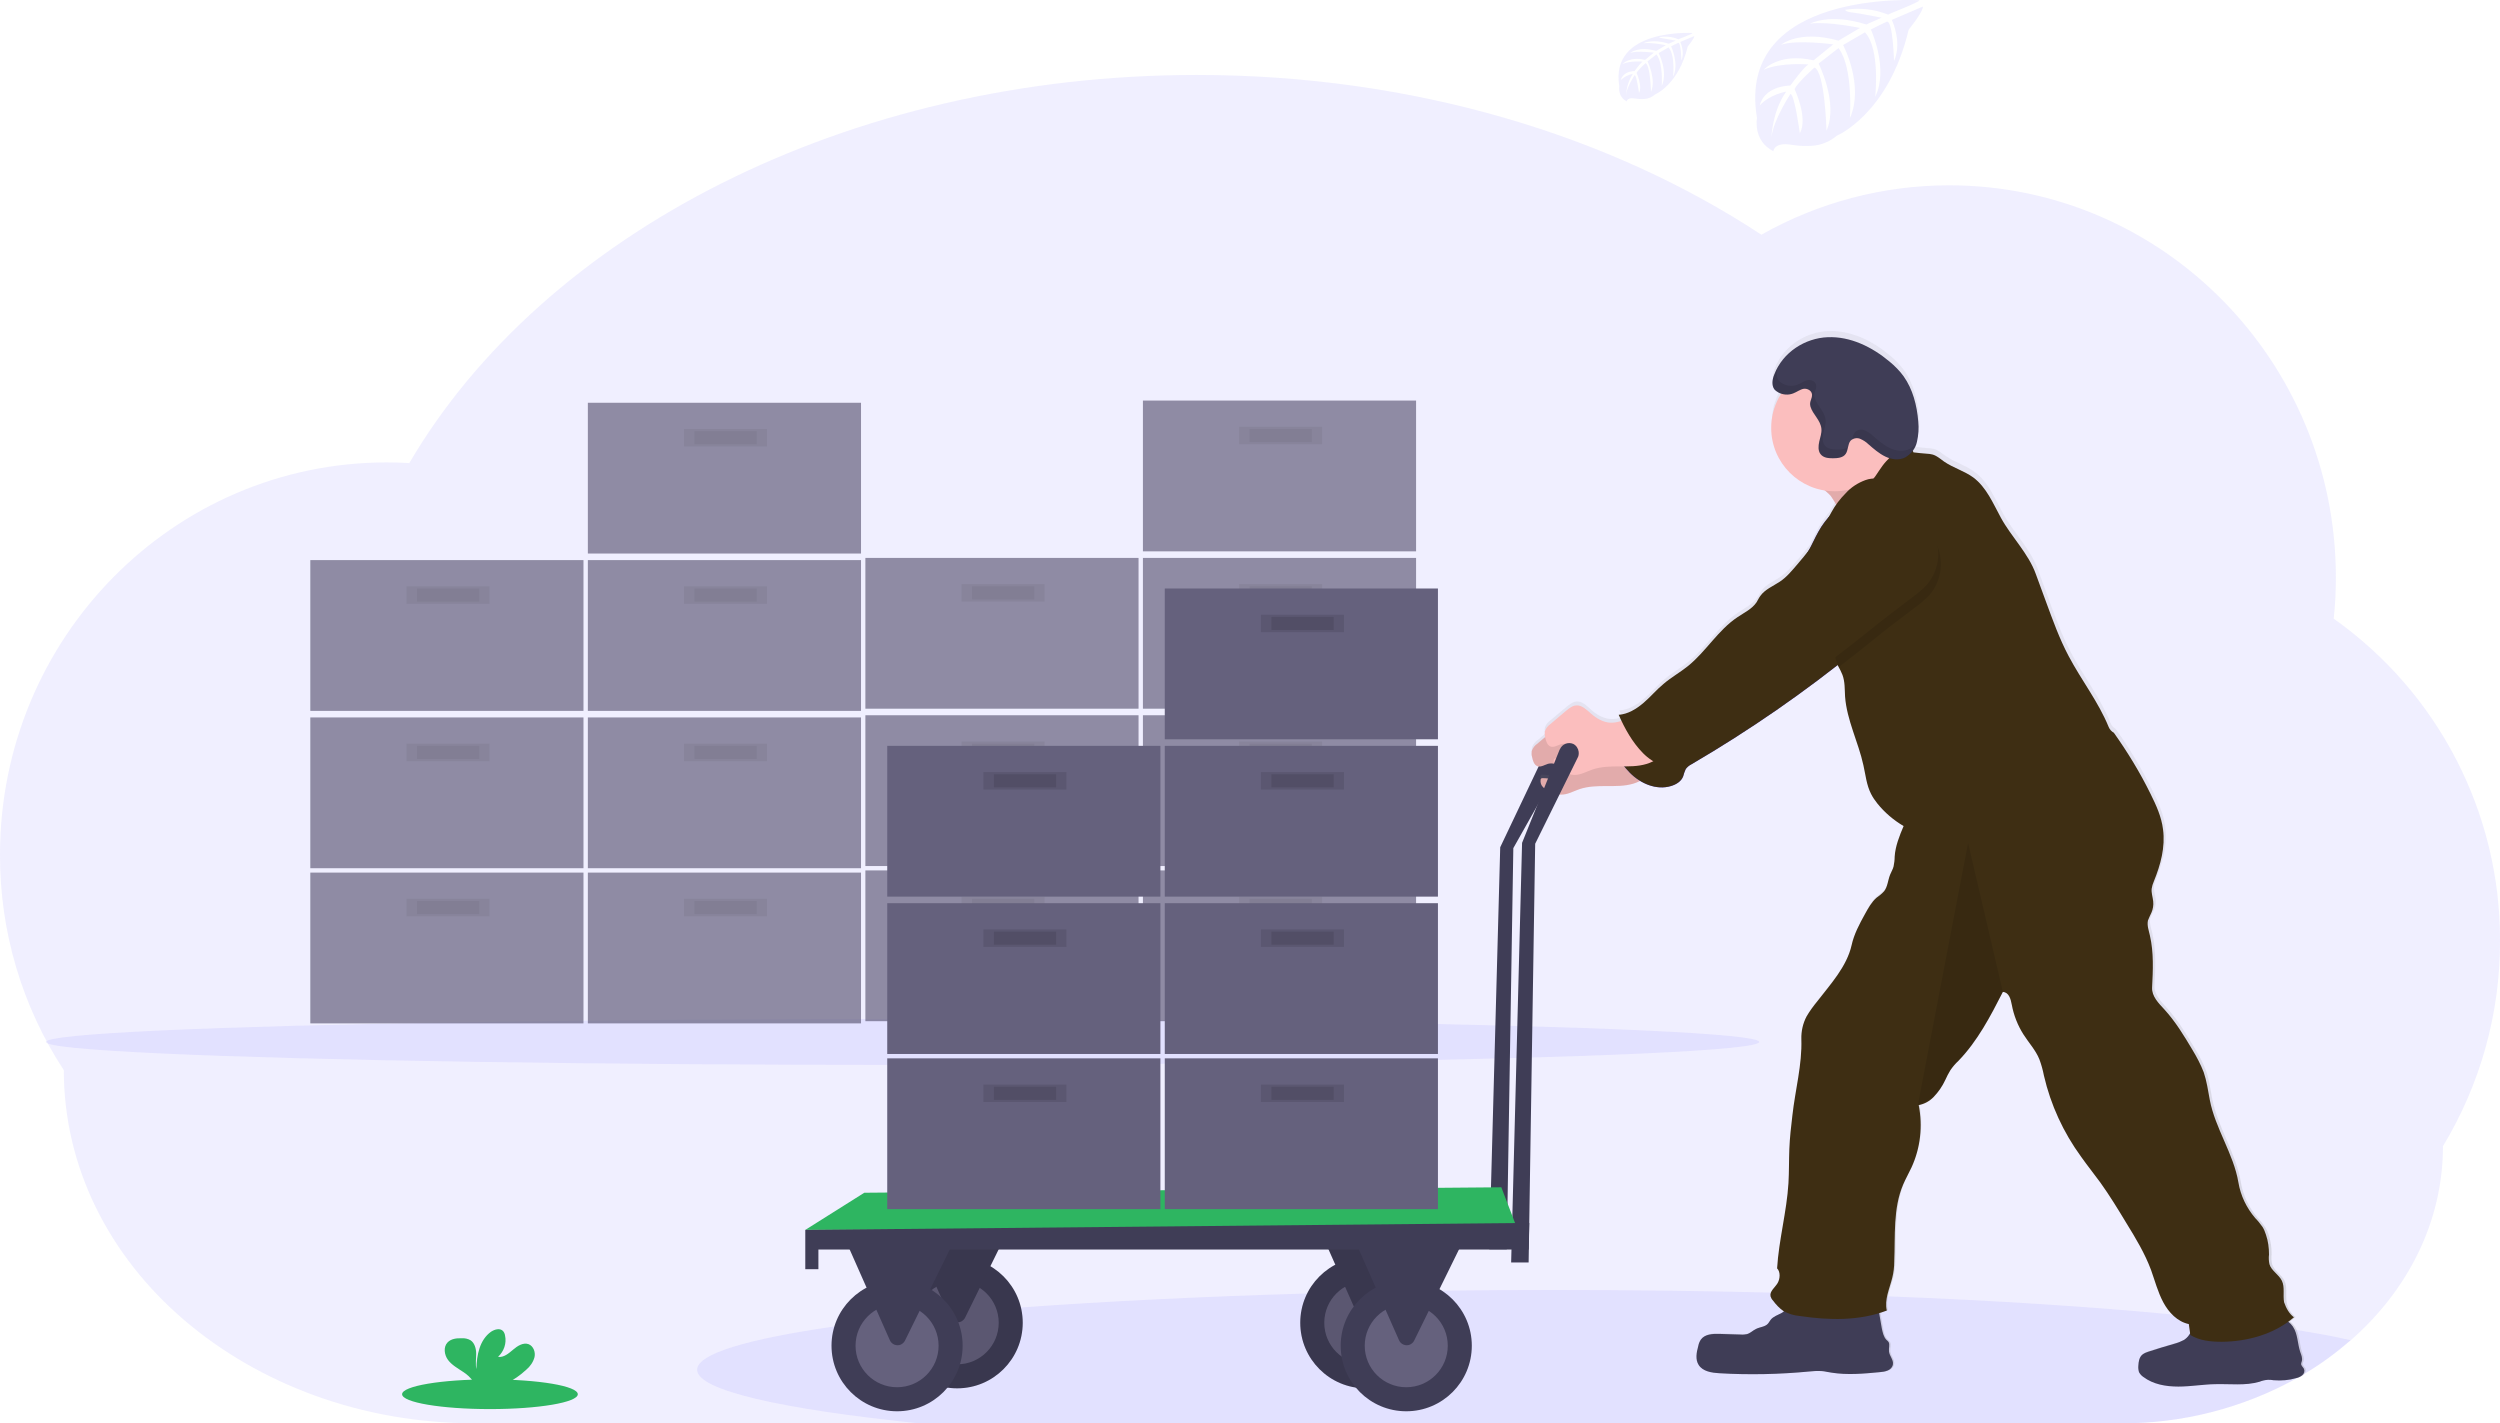<?xml version="1.0" encoding="utf-8"?>
<!-- Generator: Adobe Illustrator 25.3.1, SVG Export Plug-In . SVG Version: 6.00 Build 0)  -->
<svg version="1.1" id="Layer_1" xmlns="http://www.w3.org/2000/svg" xmlns:xlink="http://www.w3.org/1999/xlink" x="0px" y="0px"
	 viewBox="0 0 1144 651.3" style="enable-background:new 0 0 1144 651.3;" xml:space="preserve">
<style type="text/css">
	.st0{opacity:0.1;fill:#6C63FF;enable-background:new    ;}
	.st1{opacity:0.7;}
	.st2{fill:#65617D;}
	.st3{opacity:0.1;enable-background:new    ;}
	.st4{fill:#2EB561;}
	.st5{fill:#3F3D56;}
	.st6{fill:url(#SVGID_1_);}
	.st7{fill:#FBBEBE;}
	.st8{fill:#6C63FF;}
	.st9{fill:#3E2E13;}
	.st10{opacity:0.1;}
</style>
<path class="st0" d="M1144,430.6c0.1,33.1-9,65.6-26.1,93.9c0,34.6-16.1,66-42.3,88.9c-6.6,5.7-13.6,10.9-21.1,15.3
	c-0.3,0.2-0.6,0.4-0.9,0.5c-0.6,0.3-1.1,0.7-1.7,1l-0.5,0.3l0,0c-24.8,13.8-52.7,21-81.1,20.8H217.2c-51.9,0-98.9-18.1-133-47.3
	s-55-69.7-55-114.3C10,460.4-0.1,426.1,0,391.1c0-99.1,79.2-179.5,177-179.5c3.5,0,6.9,0.1,10.3,0.3
	C248.6,107.3,387,34.3,547.7,34.3c98.8,0,189.2,27.6,258.3,73.1c26.2-14.8,55.8-22.6,85.9-22.6c97.7,0,177,80.4,177,179.5
	c0,6.3-0.3,12.5-1,18.8C1115.8,317,1144.2,372,1144,430.6z"/>
<ellipse class="st0" cx="413" cy="476.8" rx="392" ry="10.5"/>
<g class="st1">
	<rect x="142" y="399.3" class="st2" width="125" height="69"/>
	<rect x="186" y="411.3" class="st3" width="38" height="8"/>
	<rect x="190.8" y="412.3" class="st3" width="28.5" height="6"/>
	<rect x="269" y="399.3" class="st2" width="125" height="69"/>
	<rect x="313" y="411.3" class="st3" width="38" height="8"/>
	<rect x="317.8" y="412.3" class="st3" width="28.5" height="6"/>
	<rect x="142" y="328.3" class="st2" width="125" height="69"/>
	<rect x="186" y="340.3" class="st3" width="38" height="8"/>
	<rect x="190.8" y="341.3" class="st3" width="28.5" height="6"/>
	<rect x="269" y="328.3" class="st2" width="125" height="69"/>
	<rect x="313" y="340.3" class="st3" width="38" height="8"/>
	<rect x="317.8" y="341.3" class="st3" width="28.5" height="6"/>
	<rect x="142" y="256.3" class="st2" width="125" height="69"/>
	<rect x="186" y="268.3" class="st3" width="38" height="8"/>
	<rect x="190.8" y="269.3" class="st3" width="28.5" height="6"/>
	<rect x="269" y="256.3" class="st2" width="125" height="69"/>
	<rect x="313" y="268.3" class="st3" width="38" height="8"/>
	<rect x="317.8" y="269.3" class="st3" width="28.5" height="6"/>
	<rect x="269" y="184.3" class="st2" width="125" height="69"/>
	<rect x="313" y="196.3" class="st3" width="38" height="8"/>
	<rect x="317.8" y="197.3" class="st3" width="28.5" height="6"/>
</g>
<g class="st1">
	<rect x="396" y="398.3" class="st2" width="125" height="69"/>
	<rect x="440" y="410.3" class="st3" width="38" height="8"/>
	<rect x="444.8" y="411.3" class="st3" width="28.5" height="6"/>
	<rect x="523" y="398.3" class="st2" width="125" height="69"/>
	<rect x="567" y="410.3" class="st3" width="38" height="8"/>
	<rect x="571.8" y="411.3" class="st3" width="28.5" height="6"/>
	<rect x="396" y="327.3" class="st2" width="125" height="69"/>
	<rect x="440" y="339.3" class="st3" width="38" height="8"/>
	<rect x="444.8" y="340.3" class="st3" width="28.5" height="6"/>
	<rect x="523" y="327.3" class="st2" width="125" height="69"/>
	<rect x="567" y="339.3" class="st3" width="38" height="8"/>
	<rect x="571.8" y="340.3" class="st3" width="28.5" height="6"/>
	<rect x="396" y="255.3" class="st2" width="125" height="69"/>
	<rect x="440" y="267.3" class="st3" width="38" height="8"/>
	<rect x="444.8" y="268.3" class="st3" width="28.5" height="6"/>
	<rect x="523" y="255.3" class="st2" width="125" height="69"/>
	<rect x="567" y="267.3" class="st3" width="38" height="8"/>
	<rect x="571.8" y="268.3" class="st3" width="28.5" height="6"/>
	<rect x="523" y="183.3" class="st2" width="125" height="69"/>
	<rect x="567" y="195.3" class="st3" width="38" height="8"/>
	<rect x="571.8" y="196.3" class="st3" width="28.5" height="6"/>
</g>
<path class="st0" d="M878.3,0.1c0,0-84.2-5.1-74.3,53.9c0,0-2,10.4,7.5,15.2c0,0,0.2-4.4,8.6-2.9c3,0.5,6.1,0.6,9.2,0.4
	c4.1-0.3,8.1-1.9,11.2-4.6l0,0c0,0,23.7-9.8,32.9-48.5c0,0,6.8-8.4,6.5-10.6l-14.2,6.1c0,0,4.9,10.2,1,18.8c0,0-0.5-18.4-3.2-18
	c-0.5,0.1-7.4,3.6-7.4,3.6s8.3,17.9,2,30.8c0,0,2.4-22-4.7-29.5l-10,5.8c0,0,9.8,18.4,3.1,33.5c0,0,1.7-23.1-5.2-32.1l-9.1,7.1
	c0,0,9.2,18.2,3.6,30.7c0,0-0.7-26.9-5.5-28.9c0,0-7.9,7-9.1,9.9c0,0,6.3,13.2,2.4,20.2c0,0-2.4-17.9-4.3-18c0,0-7.9,11.9-8.7,20
	c0,0,0.3-12.1,6.8-21.1c0,0-7.6,1.3-12.1,6.3c0,0,1.2-8.4,14-9.1c0,0,6.5-9,8.3-9.6c0,0-12.7-1.1-20.5,2.4c0,0,6.8-7.9,22.8-4.3
	l9-7.3c0,0-16.8-2.3-23.9,0.2c0,0,8.2-7,26.3-1.9l9.8-5.8c0,0-14.3-3.1-22.8-2c0,0,9-4.9,25.7,0.4l7-3.1c0,0-10.5-2.1-13.5-2.4
	s-3.2-1.2-3.2-1.2c6.6-1.1,13.5-0.3,19.7,2.2C863.8,6.5,878.5,1,878.3,0.1z"/>
<path class="st0" d="M774.5,15.1c0,0-38-2.3-33.5,24.4c0,0-0.9,4.7,3.4,6.9c0,0,0.1-2,3.9-1.3c1.4,0.2,2.8,0.3,4.1,0.2
	c1.9-0.1,3.6-0.9,5-2.1l0,0c0,0,10.7-4.4,14.9-21.9c0,0,3.1-3.8,3-4.8l-6.4,2.7c0,0,2.2,4.6,0.5,8.5c0,0-0.2-8.3-1.4-8.1
	c-0.2,0-3.3,1.6-3.3,1.6s3.8,8.1,0.9,13.9c0,0,1.1-9.9-2.1-13.4l-4.5,2.6c0,0,4.4,8.3,1.4,15.1c0,0,0.8-10.4-2.4-14.5l-4.1,3.2
	c0,0,4.1,8.2,1.6,13.9c0,0-0.3-12.1-2.5-13.1c0,0-3.6,3.2-4.1,4.5c0,0,2.8,6,1.1,9.1c0,0-1.1-8.1-2-8.1c0,0-3.6,5.4-3.9,9
	c0.2-3.4,1.2-6.7,3.1-9.6c-2.1,0.4-4,1.4-5.5,2.8c0,0,0.6-3.8,6.3-4.1c0,0,3-4.1,3.7-4.3c0,0-5.8-0.5-9.2,1.1c0,0,3.1-3.6,10.3-1.9
	l4-3.3c0,0-7.6-1-10.8,0.1c0,0,3.7-3.2,11.9-0.9l4.4-2.6c0,0-6.5-1.4-10.3-0.9c0,0,4.1-2.2,11.6,0.2l3.2-1.4c0,0-4.7-0.9-6.1-1.1
	s-1.5-0.5-1.5-0.5c3-0.5,6.1-0.2,8.9,1C767.8,18,774.6,15.5,774.5,15.1z"/>
<ellipse class="st4" cx="224.2" cy="638" rx="40.2" ry="6.8"/>
<path class="st4" d="M240.8,626.8c1.8-1.5,3.2-3.5,3.8-5.8c0.5-2.3-0.5-5-2.7-5.9c-2.5-0.9-5.1,0.8-7.1,2.5s-4.3,3.7-6.9,3.3
	c2.7-2.5,4-6.2,3.2-9.8c-0.1-0.7-0.4-1.4-0.9-2c-1.4-1.5-3.8-0.8-5.5,0.3c-5.2,3.7-6.6,10.7-6.7,17.1c-0.5-2.3-0.1-4.7-0.1-7
	s-0.7-5-2.6-6.2c-1.2-0.7-2.6-1-4-0.9c-2.3-0.1-4.9,0.2-6.5,1.9c-2,2.1-1.5,5.7,0.2,8s4.4,3.8,6.8,5.4c1.9,1.2,3.6,2.7,4.8,4.6
	c0.1,0.3,0.3,0.5,0.4,0.8h14.7C235.1,631.4,238.1,629.3,240.8,626.8z"/>
<path class="st5" d="M717.4,342c-0.2-1.5-1.1-2.9-2.5-3.6c-2.4-1-5.1,0.1-6.1,2.5c0,0,0,0.1-0.1,0.1l-22.2,46.7l-5,184h8l3-183.6
	l24.4-43.3C717.4,344,717.5,343,717.4,342z"/>
<path class="st0" d="M1075.6,613.3c-6.6,5.7-13.6,10.9-21.1,15.3c-0.1,0.2-0.2,0.3-0.4,0.5c-0.8,0.7-1.7,1.1-2.8,1.4l0,0
	c-24.8,13.8-52.7,21-81.1,20.8H420.4c-63-6.5-101.4-15.1-101.4-24.5c0-7.3,23.1-14.1,62.8-19.8c4.1-0.6,8.4-1.2,12.9-1.7
	c2.8-0.3,5.6-0.7,8.5-1l4.9-0.6c3.6-0.4,7.4-0.8,11.2-1.2h0.3l4-0.4c3.4-0.3,6.8-0.7,10.4-1l2.6-0.2l6.5-0.6c4.2-0.4,8.6-0.7,13-1.1
	c3.7-0.3,7.4-0.6,11.2-0.9c38.5-2.8,82.8-5,131.1-6.4l13.8-0.5l4.6-0.1l9.8-0.2l3.9-0.1l4.1-0.1l2.9,0l13.8-0.2l7.1-0.1h1.5
	c16.8-0.2,33.8-0.3,51.2-0.3c34.4,0,67.7,0.4,99.5,1.2l0,0c18.2,0.4,35.9,1,53,1.7h0.2c49.4,1.9,93.6,4.8,130.2,8.3l0.7,0.1
	c9.4,0.9,18.3,1.9,26.6,2.9c7.8,0.9,15.2,1.9,22.1,2.9c2.4,0.3,4.7,0.7,6.9,1.1l0.6,0.1C1060.2,610.1,1068.5,611.6,1075.6,613.3z"/>
<linearGradient id="SVGID_1_" gradientUnits="userSpaceOnUse" x1="905.885" y1="-104.66" x2="905.885" y2="378.414" gradientTransform="matrix(1 0 0 -1 -28 529.63)">
	<stop  offset="0" style="stop-color:#808080;stop-opacity:0.25"/>
	<stop  offset="0.54" style="stop-color:#808080;stop-opacity:0.12"/>
	<stop  offset="1" style="stop-color:#808080;stop-opacity:0.1"/>
</linearGradient>
<path class="st6" d="M1054.5,628.6c-0.1,0.2-0.2,0.3-0.4,0.5c-0.8,0.7-1.7,1.1-2.8,1.4l0,0c-2,0.6-4.1,0.9-6.2,1h-0.6
	c-1.2,0-2.4,0-3.6-0.1c-0.9-0.1-1.8-0.2-2.6-0.2h-0.1c-1.3,0.2-2.5,0.5-3.8,0.9c-2.7,0.7-5.5,1.1-8.3,1.2h-1c-3.1,0-6.3-0.1-9.5-0.1
	c-0.5,0-1,0-1.5,0c-5.4,0.1-10.8,1-16.2,1.1h-1.7c-5.3-0.1-10.7-1.3-14.9-4.5c-0.8-0.6-1.5-1.3-2-2.2c-0.4-1-0.5-2-0.3-3
	c0.1-1.8,0.5-3.8,1.8-5c0.9-0.7,1.8-1.1,2.9-1.4c1.8-0.6,3.7-1.2,5.5-1.7s3.9-1.2,5.9-1.8l0.4-0.1l1.1-0.3l0.7-0.2
	c0.9-0.3,1.7-0.7,2.5-1.1c1-0.6,1.9-1.5,2.5-2.5c0.1-0.2,0.2-0.4,0.3-0.6s0-0.3-0.1-0.5c-0.2-1.2-0.3-2.5-0.5-3.8
	c-2.8-0.7-5.4-2.1-7.4-4.2c-1.7-1.7-3.2-3.7-4.3-5.8c-2.5-4.7-3.8-9.9-5.6-14.9c-2.8-7.6-7-14.5-11.2-21.5
	c-3.8-6.4-7.7-12.8-12-18.8c-2.9-4-6-7.8-8.9-11.8c-8.1-11.2-13.9-23.9-17.1-37.3c-0.5-2.6-1.2-5.1-2.1-7.6
	c-1.7-4.2-4.9-7.6-7.3-11.5c-2.6-4.1-4.4-8.7-5.3-13.6c-0.5-2.7-1.3-5.7-4.1-6l0,0l-0.3,0.6c-5.7,11-11.5,22.2-20,31.2
	c-1.4,1.3-2.6,2.8-3.7,4.3c-0.9,1.5-1.7,3-2.4,4.6c-1.4,2.9-3.1,5.5-5.3,7.8c-0.6,0.7-1.3,1.2-2.1,1.8c-1,0.7-2.1,1.3-3.3,1.7l0,0
	c-0.5,0.1-0.9,0.2-1.4,0.3c0,0.1,0,0.2,0.1,0.3s0.1,0.3,0.1,0.4c1.5,8,0.8,16.2-1.8,23.9c-0.1,0.2-0.2,0.5-0.2,0.7
	c-0.4,1.1-0.9,2.2-1.3,3.3c-1.2,2.7-2.7,5.2-3.8,7.9c-0.2,0.5-0.4,0.9-0.5,1.4c-4,10.7-3,22.7-3.5,34.2c0,2.5-0.3,5-0.9,7.5
	c-0.7,2.8-1.8,5.6-2.4,8.5c-0.5,2.1-0.6,4.4-0.1,6.5l-0.2,0.1c-1.1,0.4-2.2,0.8-3.2,1.1v0.2c0.4,2.2,0.8,4.5,1.2,6.7
	c0.3,1.9,0.7,4,2.1,5.4c0.4,0.3,0.7,0.6,1,1c0.8,1.2,0.1,2.9,0.2,4.3c0.2,2.1,2.1,3.8,1.8,5.9c-0.3,1.3-1.1,2.3-2.3,2.8
	c-0.5,0.2-1,0.4-1.5,0.5l-0.3,0.1c-0.6,0.1-1.2,0.2-1.8,0.2c-7.5,0.7-15,1.5-22.4,0.2c-1.5-0.2-2.9-0.6-4.4-0.7
	c-1.9-0.1-3.7,0-5.6,0.2c-13.7,1.3-27.5,1.6-41.2,0.8c-3.6-0.2-7.7-0.8-9.6-3.8c-1.6-2.5-1-5.8-0.2-8.7c0.2-1.1,0.6-2.1,1.2-3
	c0.1-0.1,0.1-0.2,0.2-0.3c1.8-2.3,5.3-2.4,8.3-2.3l9.7,0.3c1,0.1,1.9,0,2.9-0.2c1.6-0.5,2.8-1.7,4.3-2.4c1.9-0.9,4.2-1,5.5-2.5
	l0.2-0.2c0.2-0.3,0.5-0.7,0.7-1c0-0.1,0.1-0.1,0.1-0.2l0,0c0-0.1,0.1-0.1,0.1-0.2c1.2-1.6,3.4-2.2,5.1-3.2c0.3-0.2,0.5-0.3,0.8-0.5
	l0.2-0.2c-1.9-1.3-3.5-3-4.9-4.9c-0.5-0.6-0.9-1.2-1.1-1.9c-0.1-0.5-0.1-1.1,0.1-1.6c0-0.1,0.1-0.3,0.2-0.4l0-0.1
	c0.7-1.3,2.1-2.5,2.8-3.9c0,0,0.1-0.1,0.1-0.1c1.1-2,1.3-5.1-0.3-6.7c0.8-13.2,4.4-26,5.2-39.2c0.3-5.2,0.2-10.5,0.4-15.7
	s0.8-10.3,1.4-15.5c1.3-11.8,4.5-23.3,4.1-35.1c0-1.1,0-2.2,0.1-3.3c0-0.1,0-0.2,0-0.2c0.3-2.4,1.1-4.8,2.2-6.9
	c1.4-2.4,3.1-4.7,4.9-6.9c6.2-8,13.5-16,15.7-25.8c1.1-5.1,3.6-9.7,6.1-14.3c1.5-2.7,3-5.5,5.3-7.5c1.3-0.9,2.5-1.9,3.5-3
	c1.6-2.1,1.7-5,2.7-7.6c0.5-1.3,1.3-2.5,1.7-3.9c0-0.1,0.1-0.3,0.1-0.4c0.2-1.4,0.3-2.7,0.3-4.1c0-0.4,0.1-0.8,0.1-1.2l0,0
	c0.6-4,1.7-7.8,3.4-11.4c0.2-0.5,0.4-0.9,0.6-1.4c-4.6-2.7-8.7-6.2-12-10.4c-1.1-1.4-2.1-2.8-2.9-4.4c-2.1-4.1-2.5-8.8-3.5-13.2
	c-2.3-10.7-7.6-20.7-8.4-31.7c-0.2-3.3,0-6.8-1.2-9.9c-0.3-0.9-0.7-1.7-1.1-2.5c-0.2-0.3-0.3-0.7-0.5-1l-0.2-0.4l-0.5-1l-0.8,0.6
	c-20.5,16-41.9,30.7-64.3,43.9l-1.9,1.1c-1,0.5-1.9,1.2-2.5,2.1c-0.1,0.1-0.2,0.3-0.2,0.4l0,0c-0.5,1-0.6,2-1,3
	c-0.9,2.3-3.2,3.8-5.6,4.4c-4.3,1.1-8.8,0.5-12.7-1.6c-0.5-0.2-1-0.5-1.4-0.8c-1.2,0.6-2.4,1.2-3.7,1.6c-4,1.2-8.2,1.1-12.3,1.1
	s-8.4,0-12.3,1.4c-2.6,0.9-5.2,2.4-7.9,2.5c-0.3,0-0.6,0-0.9,0c-1.6-0.2-3.1-0.6-4.5-1.3l-0.8-0.4c-0.4-0.2-0.8-0.4-1.2-0.7
	c-0.4-0.3-0.8-0.6-1.2-1c-0.5-0.5-0.9-1.2-1.1-1.9c-0.1-0.5-0.1-1.1,0-1.6c0-0.2,0.2-0.4,0.3-0.6c0.2-0.1,0.4-0.2,0.6-0.1
	c1.1,0,2.3,0.1,3.4,0.3c0.7,0.1,1.3,0.1,2,0.1h0.4c1.2-0.1,2.3-0.7,3-1.7c0.1-0.1,0.2-0.3,0.3-0.5l0,0c0.1-0.3,0.2-0.6,0.2-0.9
	c0-0.1,0-0.2,0-0.2c-0.4-0.2-0.8-0.4-1.2-0.6c-0.2-0.1-0.4-0.2-0.6-0.4l-0.1-0.1c-0.4-0.2-0.7-0.5-1-0.8c-0.2-0.2-0.4-0.4-0.5-0.6
	c-0.3-0.4-0.5-0.8-0.6-1.2l0,0c-0.8-0.2-1.7-0.1-2.5,0.1c-1.1,0.3-2.2,0.9-3.3,1.2c-0.5,0.1-1.1,0.1-1.7-0.1
	c-1.6-0.6-2.1-2.5-2.4-4.1c-0.1-0.3-0.1-0.6-0.2-1l0,0c-0.1-0.6-0.1-1.2,0-1.9c0.5-1.4,1.4-2.6,2.6-3.4l3.3-2.8l0.2-0.2
	c0-0.3-0.1-0.5-0.2-0.8c-0.1-0.6-0.1-1.3,0-1.9c0.5-1.4,1.4-2.6,2.6-3.4l7.3-6.1c1.4-1.1,2.8-2.3,4.6-2.5c2.6-0.2,4.7,2,6.7,3.8
	c2.5,2.2,5.5,4,8.8,4.2c1.6,0.1,3.2-0.1,4.7-0.6l0.8-0.3c-0.2-0.4-0.4-0.7-0.5-1.1c-0.3-0.6-0.6-1.2-0.9-1.9
	c4.3-0.3,8.1-2.6,11.4-5.4s6-6.1,9.3-8.9c3.5-3,7.6-5.2,11.1-8.1c8.3-6.7,13.8-16.6,22.7-22.5c3.1-2.1,6.6-3.7,8.7-6.8
	c0.7-1,1.1-2,1.8-3c2.1-3,5.8-4.4,8.8-6.5s5.6-5.1,8.1-8.1c1.7-2.1,3.5-4.2,5.2-6.3c1.5-2.9,2.8-5.8,4.4-8.6
	c1.4-2.4,2.9-4.6,4.7-6.7c0.4-0.8,0.8-1.6,1.3-2.4s0.8-1.3,1.2-2c0.3-0.5,0.6-0.9,0.9-1.3c-0.9-1.6-1.8-3-2.2-3.6l-0.2-0.3
	c-0.9-0.9-1.8-1.8-2.8-2.6c-1-0.2-2.1-0.4-3.1-0.7c-12.7-3.5-21.5-15-21.5-28.2c0,0,0-0.1,0-0.1c0-4.6,1.1-9.1,3.2-13.2
	c0.4-0.8,0.9-1.6,1.4-2.4c-0.5-0.1-0.9-0.3-1.3-0.5c-0.7-0.4-1.4-0.9-1.9-1.5c-0.4-0.6-0.7-1.2-0.8-1.9c-0.2-1.6,0.1-3.3,0.7-4.8
	c0.3-0.7,0.6-1.5,0.9-2.2c0,0,0.1-0.1,0.1-0.1c4.5-9,14-14.5,23.5-14.9c10.3-0.4,20.3,4.4,28.4,11.3c2.4,2,4.6,4.3,6.4,6.8
	c4.2,5.9,6.1,13.4,6.7,20.9c0.2,2.3,0.2,4.6-0.1,6.9c-0.1,0.8-0.3,1.6-0.5,2.4c-0.1,0.5-0.3,0.9-0.5,1.4s-0.3,0.7-0.5,1v0
	c-0.2,0.3-0.3,0.6-0.5,0.9l-0.1,0.1l-0.1,0.2c0.1,0.2,0.2,0.4,0.3,0.6s0.2,0.4,0.3,0.5h0.1c2,0.2,3.8,0.4,5.9,0.6
	c1,0,1.9,0.2,2.8,0.4c2,0.6,3.5,2.1,5.2,3.2c4.2,2.9,9.3,4.3,13.4,7.4c6,4.5,9,11.9,12.6,18.5c4.8,8.9,12.6,16.4,16.1,25.9
	c1.6,4.3,3.1,8.6,4.7,12.9c3.1,8.4,6.1,16.9,10.3,24.9c5.8,11.1,13.7,21,18.3,32.6c0.5,1.2,1.3,2.1,2.4,2.7
	c6.3,8.9,12,18.4,16.8,28.2c2.6,5.2,5,10.6,5.8,16.3c0.6,5.1,0.2,10.3-1.2,15.3c-0.8,2.9-1.8,5.8-2.9,8.7c-0.4,1-0.8,2-1,3.1
	c0,0.1,0,0.2,0,0.3c-0.2,1.9,0.5,3.8,0.7,5.7c0.2,1.5,0,3.1-0.5,4.6c-0.1,0.2-0.2,0.5-0.3,0.7c-0.6,1.2-1.1,2.4-1.6,3.6
	c0,0.2-0.1,0.3-0.1,0.5c-0.3,2.2,0.5,4.4,1,6.5c1.8,7.8,1.4,16,1,24c-0.2,4,3,7.2,5.7,10.2c5,5.5,8.9,12,12.7,18.4
	c2.1,3.3,3.8,6.7,5.2,10.3c1.4,4.1,2,8.5,2.8,12.8c2.6,13.2,10.9,24.9,13.1,38.1c1,6.1,3.7,11.7,7.7,16.4c1.2,1.2,2.3,2.6,3.3,4
	c0.7,1.1,1.3,2.3,1.7,3.6c1,2.9,1.4,6,1.4,9.1c-0.2,1.5-0.1,3,0.2,4.4c0.9,3.1,4.3,4.8,5.7,7.7s0.4,6.6,1,9.9c0.4,2.6,1.9,5,4,6.7
	c-0.8,0.7-1.6,1.3-2.5,2c0.8,0.6,1.5,1.4,2.1,2.2c0.4,0.6,0.7,1.1,1,1.8c1.3,3.1,1.4,6.7,2.4,10c0.5,1.4,1.1,2.8,0.7,4.2
	c-0.2,0.4-0.3,0.8-0.3,1.2c0,0.9,0.9,1.5,1.3,2.3C1055.3,627.1,1055.1,628,1054.5,628.6z"/>
<path class="st7" d="M842.8,238.6c6.1-1.6,11.6-5.1,16.9-8.5l18.6-11.9c-5-0.4-9.4-4-12-8.4s-3.7-9.4-4.5-14.4
	c-8,3.1-14.9,8.4-21.4,14c-2.6,2.2-8,5.5-8.8,9s4.2,6.2,6.2,8.6C838.5,227.8,844.8,238.1,842.8,238.6z"/>
<path class="st3" d="M842.8,238.6c6.1-1.6,11.6-5.1,16.9-8.5l18.6-11.9c-5-0.4-9.4-4-12-8.4s-3.7-9.4-4.5-14.4
	c-8,3.1-14.9,8.4-21.4,14c-2.6,2.2-8,5.5-8.8,9s4.2,6.2,6.2,8.6C838.5,227.8,844.8,238.1,842.8,238.6z"/>
<path class="st7" d="M741.2,336.5c-3.3,1.7-6.8,3.4-10.4,3.2c-3.3-0.2-6.3-2-8.8-4.2c-2-1.7-4.1-3.9-6.7-3.7
	c-1.8,0.1-3.2,1.3-4.6,2.4l-7.2,6.1c-1.2,0.8-2.1,2-2.6,3.4c-0.1,0.9-0.1,1.9,0.2,2.8c0.3,1.6,0.9,3.5,2.4,4.1s3.3-0.6,4.9-1.1
	c2.1-0.5,4.2,0.1,5.7,1.7c0.6,0.6,0.9,1.4,1,2.2c0,1.8-2,3-3.8,3.1s-3.6-0.5-5.4-0.4c-0.5-0.1-0.9,0.3-0.9,0.7c0,0,0,0,0,0
	c-0.2,1.3,0.2,2.6,1.2,3.5c1,0.9,2.1,1.5,3.3,2c1.4,0.7,2.9,1.1,4.5,1.3c3.1,0.2,5.9-1.5,8.8-2.5c3.9-1.3,8.1-1.4,12.3-1.4
	s8.3,0.1,12.3-1.1s7.7-3.7,9.3-7.6c0.2-0.4,0.2-0.8,0.2-1.2c-0.2-0.4-0.5-0.8-0.8-1c-5.6-4.1-7.8-9.1-14.1-12.1L741.2,336.5z"/>
<path class="st3" d="M741.2,336.5c-3.3,1.7-6.8,3.4-10.4,3.2c-3.3-0.2-6.3-2-8.8-4.2c-2-1.7-4.1-3.9-6.7-3.7
	c-1.8,0.1-3.2,1.3-4.6,2.4l-7.2,6.1c-1.2,0.8-2.1,2-2.6,3.4c-0.1,0.9-0.1,1.9,0.2,2.8c0.3,1.6,0.9,3.5,2.4,4.1s3.3-0.6,4.9-1.1
	c2.1-0.5,4.2,0.1,5.7,1.7c0.6,0.6,0.9,1.4,1,2.2c0,1.8-2,3-3.8,3.1s-3.6-0.5-5.4-0.4c-0.5-0.1-0.9,0.3-0.9,0.7c0,0,0,0,0,0
	c-0.2,1.3,0.2,2.6,1.2,3.5c1,0.9,2.1,1.5,3.3,2c1.4,0.7,2.9,1.1,4.5,1.3c3.1,0.2,5.9-1.5,8.8-2.5c3.9-1.3,8.1-1.4,12.3-1.4
	s8.3,0.1,12.3-1.1s7.7-3.7,9.3-7.6c0.2-0.4,0.2-0.8,0.2-1.2c-0.2-0.4-0.5-0.8-0.8-1c-5.6-4.1-7.8-9.1-14.1-12.1L741.2,336.5z"/>
<path class="st8" d="M858.2,229.9c-3.1-2-7.1-2.5-10.6-1.2c-3.5,1.3-6.6,3.3-9.1,6.1c-2.5,2.5-4.7,5.4-6.4,8.5c-1.7,3-3,6.1-4.7,9.1
	c-3,5.4-6.9,10.1-10.9,14.8c-2.5,2.9-4.9,5.9-8.1,8s-6.7,3.5-8.8,6.4c-0.7,0.9-1.2,2-1.8,3c-2.1,3.1-5.6,4.7-8.7,6.8
	c-8.9,5.9-14.4,15.7-22.7,22.4c-3.6,2.9-7.6,5.1-11.1,8.1c-3.3,2.7-6,6-9.3,8.8s-7.1,5.1-11.3,5.4c2.8,6.3,6.2,12.5,11.1,17.5
	s12.2,8.1,18.8,6.1c2.4-0.7,4.7-2.1,5.6-4.4c0.3-1.2,0.7-2.3,1.2-3.4c0.7-0.9,1.5-1.6,2.5-2.1c26.7-15.6,52.1-33.2,76.1-52.7
	c6.4-5.2,12.8-9.9,19.4-15c2.4-1.7,4.6-3.6,6.5-5.7c5.6-6.7,6.7-16.2,2.6-24c-1.8-2.9-3.8-5.7-6.1-8.2
	C868.5,238.6,863.7,233.9,858.2,229.9z"/>
<path class="st9" d="M858.2,229.9c-3.1-2-7.1-2.5-10.6-1.2c-3.5,1.3-6.6,3.3-9.1,6.1c-2.5,2.5-4.7,5.4-6.4,8.5c-1.7,3-3,6.1-4.7,9.1
	c-3,5.4-6.9,10.1-10.9,14.8c-2.5,2.9-4.9,5.9-8.1,8s-6.7,3.5-8.8,6.4c-0.7,0.9-1.2,2-1.8,3c-2.1,3.1-5.6,4.7-8.7,6.8
	c-8.9,5.9-14.4,15.7-22.7,22.4c-3.6,2.9-7.6,5.1-11.1,8.1c-3.3,2.7-6,6-9.3,8.8s-7.1,5.1-11.3,5.4c2.8,6.3,6.2,12.5,11.1,17.5
	s12.2,8.1,18.8,6.1c2.4-0.7,4.7-2.1,5.6-4.4c0.3-1.2,0.7-2.3,1.2-3.4c0.7-0.9,1.5-1.6,2.5-2.1c26.7-15.6,52.1-33.2,76.1-52.7
	c6.4-5.2,12.8-9.9,19.4-15c2.4-1.7,4.6-3.6,6.5-5.7c5.6-6.7,6.7-16.2,2.6-24c-1.8-2.9-3.8-5.7-6.1-8.2
	C868.5,238.6,863.7,233.9,858.2,229.9z"/>
<path class="st5" d="M815.3,600.8c-1.8,1-3.9,1.6-5.1,3.2c-0.4,0.5-0.7,1.1-1.1,1.6c-1.3,1.6-3.7,1.6-5.5,2.5
	c-1.5,0.7-2.7,2-4.2,2.4c-0.9,0.2-1.9,0.3-2.9,0.2l-9.7-0.3c-3.1-0.1-6.7,0.1-8.5,2.6c-0.6,0.9-1,1.9-1.2,3
	c-0.8,2.9-1.4,6.1,0.2,8.6c1.9,3,6,3.6,9.5,3.8c13.7,0.8,27.5,0.5,41.1-0.8c1.8-0.2,3.7-0.3,5.6-0.2c1.5,0.1,2.9,0.5,4.4,0.7
	c7.4,1.2,14.9,0.5,22.3-0.2c1.3-0.1,2.5-0.3,3.7-0.8c1.2-0.5,2.1-1.5,2.3-2.8c0.3-2.1-1.6-3.8-1.8-5.9c-0.2-1.5,0.5-3.1-0.2-4.3
	c-0.3-0.4-0.6-0.7-1-1c-1.3-1.4-1.7-3.4-2.1-5.3l-1.8-10.3c0-0.7-0.3-1.4-0.8-1.9c-0.4-0.3-0.8-0.4-1.2-0.5
	c-7.6-1.7-15.4-0.2-23,0.8c-3.9,0.6-7.8,0.8-11.8,0.6c-1.7-0.1-2.4-0.3-3.6,0.8S816.9,599.9,815.3,600.8z"/>
<path class="st5" d="M999.3,613.2c-1.3,0.7-2.8,1.3-4.3,1.7c-3.9,1.1-7.8,2.3-11.8,3.6c-1,0.3-2,0.7-2.9,1.4c-1.4,1.2-1.7,3.2-1.8,5
	c-0.1,1,0,2,0.3,3c0.5,0.9,1.2,1.7,2,2.2c4.5,3.4,10.3,4.4,16,4.4s11.2-1,16.8-1.1c6.8-0.2,13.8,0.8,20.3-1.1
	c1.2-0.5,2.5-0.8,3.9-0.9c0.9,0,1.8,0,2.6,0.2c3.5,0.3,7,0,10.4-1c1-0.2,2-0.7,2.8-1.4c0.8-0.7,1.1-1.8,0.7-2.8
	c-0.4-0.8-1.3-1.4-1.3-2.3c0-0.4,0.2-0.8,0.3-1.2c0.4-1.4-0.2-2.8-0.7-4.2c-1.3-3.9-1.1-8.3-3.4-11.7s-6.6-4.7-10.6-5.3
	c-3.3-0.5-6.6-0.4-9.8,0.3c-3.7,0.8-7.1,2.4-10.6,3.5c-4.2,1.2-8.5,1.6-12.8,1.2c-2.9-0.2-1.9,0.2-2.8,2.6
	C1001.9,610.9,1000.8,612.3,999.3,613.2z"/>
<circle class="st7" cx="839.5" cy="195.8" r="29"/>
<path class="st9" d="M1049.7,602.8c-9,7.7-21.2,11.1-33,11.2c-5,0-10.2-0.5-14.4-3.1c-0.3-1.6-0.4-3.4-0.7-5
	c-5.2-1.1-9.2-5.3-11.7-10s-3.8-9.8-5.6-14.8c-2.8-7.5-7-14.5-11.2-21.3c-3.8-6.3-7.7-12.7-12-18.7c-2.9-4-6-7.8-8.8-11.8
	c-8.1-11.1-13.9-23.7-17-37.1c-0.5-2.6-1.2-5.1-2.1-7.5c-1.7-4.2-4.9-7.6-7.3-11.4c-2.6-4.1-4.4-8.7-5.3-13.5
	c-0.5-2.7-1.3-5.7-4.1-5.9l0,0c-5.7,11.2-11.6,22.5-20.3,31.5c-1.4,1.3-2.6,2.7-3.7,4.3c-0.9,1.5-1.7,3-2.4,4.6
	c-1.3,2.8-3.1,5.4-5.3,7.7c-1.8,1.9-4.2,3.2-6.8,3.7c1.9,9.6,0.8,19.6-3.3,28.5c-1.2,2.6-2.7,5.2-3.8,7.8c-4.7,11-3.6,23.4-4.1,35.3
	c0,2.5-0.3,5-0.9,7.4c-1.2,4.9-3.7,10.1-2.5,15c-12.5,4.8-26.5,4.5-39.8,2.5c-2.6-0.2-5.1-1-7.4-2.2c-1.9-1.3-3.5-3-4.9-4.9
	c-0.5-0.5-0.9-1.2-1.1-1.9c-0.5-2.3,2-4,3.2-6s1.4-5.2-0.2-6.8c0.8-13.1,4.4-25.9,5.2-39c0.3-5.2,0.2-10.4,0.4-15.6
	s0.8-10.3,1.4-15.4c1.3-11.7,4.5-23.2,4.1-34.9c-0.1-3.6,0.7-7.2,2.4-10.4c1.4-2.4,3.1-4.7,4.9-6.9c6.1-7.9,13.5-15.9,15.7-25.7
	c1.1-5,3.6-9.7,6.1-14.2c1.5-2.7,3-5.5,5.3-7.5c1.3-0.9,2.5-1.9,3.5-3c1.6-2.1,1.7-5,2.7-7.5c0.5-1.3,1.3-2.5,1.6-3.8
	c0.3-1.5,0.5-3,0.5-4.5c0.3-4.8,2.2-9.5,4.1-14c-4.6-2.7-8.7-6.2-12-10.3c-1.1-1.4-2.1-2.8-2.9-4.4c-2.1-4.1-2.5-8.7-3.5-13.1
	c-2.3-10.6-7.6-20.6-8.4-31.5c-0.2-3.3,0-6.7-1.2-9.9c-0.5-1.3-1.2-2.6-1.9-3.9c-0.7-1.2-1.2-2.5-1.6-3.9c-0.6-3,0.2-6,0-9
	c-0.2-2.6-1.4-5.1-1.9-7.7c-0.6-3.4-0.7-6.8-0.3-10.2c0.2-4,1.1-8.1,0.8-12.1c-1.1-13.2,3.4-26.3,12.5-35.9l0.2-0.2
	c1.9-2,4-3.8,5.7-5.9c2.3-2.8,4-6.2,6.5-8.9c1.1-1.2,2.3-2.3,3.4-3.6c1-1.3,2.1-2.5,3.2-3.6c1.2-1.1,2.9-1.6,4.5-1.2
	c0.2,1.5,0.7,2.9,1.4,4.3c2.1,0.2,3.9,0.5,6,0.6c1,0,1.9,0.2,2.8,0.4c2,0.6,3.5,2,5.2,3.2c4.2,2.9,9.3,4.3,13.4,7.3
	c6,4.5,9,11.8,12.6,18.4c4.8,8.8,12.6,16.3,16,25.8l4.7,12.8c3.1,8.4,6.1,16.8,10.3,24.7c5.8,11,13.6,20.9,18.3,32.4
	c0.5,1.2,1.3,2.1,2.4,2.7c6.3,8.9,12,18.2,16.8,28c2.6,5.2,5,10.5,5.7,16.2c1.1,8.1-1.1,16.2-4.2,23.8c-0.5,1.1-0.8,2.2-1,3.4
	c-0.2,1.9,0.5,3.8,0.7,5.7c0.2,1.8-0.1,3.6-0.8,5.2c-0.6,1.2-1.1,2.4-1.6,3.6c-0.5,2.3,0.4,4.6,0.9,6.9c1.8,7.8,1.4,15.9,1,23.8
	c-0.2,4,3,7.2,5.7,10.1c5,5.5,8.9,11.9,12.7,18.3c2,3.3,3.8,6.7,5.2,10.3c1.4,4.1,2,8.4,2.8,12.7c2.5,13.1,10.9,24.7,13.1,37.8
	c1,6,3.7,11.6,7.7,16.3c1.2,1.2,2.3,2.6,3.3,4c0.7,1.1,1.2,2.3,1.6,3.6c1,2.9,1.4,6,1.4,9.1c-0.2,1.5-0.1,3,0.2,4.4
	c0.9,3,4.3,4.7,5.7,7.6s0.4,6.5,1,9.8C1046.2,598.8,1047.6,601.2,1049.7,602.8z"/>
<path class="st7" d="M747.2,327.5c-3.3,1.7-6.8,3.4-10.4,3.2c-3.3-0.2-6.3-2-8.8-4.2c-2-1.7-4.1-3.9-6.7-3.7
	c-1.8,0.1-3.2,1.3-4.6,2.4l-7.2,6.1c-1.2,0.8-2.1,2-2.6,3.4c-0.1,0.9-0.1,1.9,0.2,2.8c0.3,1.6,0.9,3.5,2.4,4.1s3.3-0.6,4.9-1.1
	c2.1-0.5,4.2,0.1,5.7,1.7c0.6,0.6,0.9,1.4,1,2.2c0,1.8-2,3-3.8,3.1s-3.6-0.5-5.4-0.4c-0.5-0.1-0.9,0.3-0.9,0.7c0,0,0,0,0,0
	c-0.2,1.3,0.2,2.6,1.2,3.5c1,0.9,2.1,1.5,3.3,2c1.4,0.7,2.9,1.1,4.5,1.3c3.1,0.2,5.9-1.5,8.8-2.5c3.9-1.3,8.1-1.4,12.3-1.4
	s8.3,0.1,12.3-1.1s7.7-3.7,9.3-7.6c0.2-0.4,0.2-0.8,0.2-1.2c-0.2-0.4-0.5-0.8-0.8-1c-5.6-4.1-7.8-9.1-14.1-12.1L747.2,327.5z"/>
<path class="st5" d="M825.4,177.9c-1.7,0.3-3.2,1.5-4.8,2.1c-2.2,0.9-4.7,0.7-6.8-0.4c-0.7-0.4-1.4-0.9-1.9-1.5
	c-1.3-1.9-0.9-4.6,0-6.7c3.9-10.3,14.2-16.7,24.5-17.1s20.2,4.4,28.3,11.2c2.4,2,4.6,4.2,6.4,6.7c4.2,5.9,6.1,13.3,6.7,20.7
	c0.3,3.1,0.1,6.2-0.6,9.3c-0.7,3-2.6,5.5-5.3,7.1c-2.9,1.5-6.3,1-9.2-0.4s-5.4-3.6-7.8-5.7c-1.1-1.1-2.5-1.9-3.9-2.5
	c-1.5-0.5-3.1-0.1-4.2,1c-1.3,1.6-1,4.2-2.2,6s-3.8,2-5.9,2s-4.3-0.2-5.6-1.9c-1.2-1.5-1-3.8-0.6-5.7s1.2-3.9,1-5.9
	c-0.4-4-3.9-6.5-5-10.1c-0.7-2.4,0.8-3.4,0.7-5.6C829,178.6,826.9,177.7,825.4,177.9z"/>
<path class="st3" d="M916.5,453.8v0.2l0,0c-5.7,11.2-11.6,22.5-20.3,31.5c-1.4,1.3-2.6,2.7-3.7,4.3c-0.9,1.5-1.7,3-2.4,4.6
	c-1.3,2.8-3.1,5.4-5.3,7.7l-7.2,3.6l23-120L916.5,453.8z"/>
<path class="st3" d="M883.1,272.1c-2,2.1-4.2,4-6.5,5.7c-6.6,5-13,9.7-19.4,15c-5.2,4.2-10.4,8.3-15.7,12.4
	c-0.7-1.2-1.2-2.5-1.6-3.9c-0.6-3,0.2-6,0-9c-0.2-2.6-1.4-5.1-1.9-7.7c-0.6-3.4-0.7-6.8-0.3-10.2c0.2-4,1.1-8.1,0.8-12.1
	c-1.1-13.3,3.5-26.4,12.6-36l0.2-0.2c1.1-0.6,2.2-1.1,3.4-1.5c3.5-1.2,7.4-0.8,10.6,1.3c5.4,4,10.3,8.8,14.4,14.1
	c2.3,2.5,4.3,5.3,6.1,8.2C889.7,256,888.7,265.4,883.1,272.1z"/>
<path class="st9" d="M864.2,220.9c-3.1-2-7.1-2.5-10.6-1.2c-3.5,1.3-6.6,3.3-9.1,6.1c-2.5,2.5-4.7,5.4-6.4,8.5c-1.7,3-3,6.1-4.7,9.1
	c-3,5.4-6.9,10.1-10.9,14.8c-2.5,2.9-4.9,5.9-8.1,8s-6.7,3.5-8.8,6.4c-0.7,0.9-1.2,2-1.8,3c-2.1,3.1-5.6,4.7-8.7,6.8
	c-8.9,5.9-14.4,15.7-22.7,22.4c-3.6,2.9-7.6,5.1-11.1,8.1c-3.3,2.7-6,6-9.3,8.8s-7.1,5.1-11.3,5.4c2.8,6.3,6.2,12.5,11.1,17.5
	s12.2,8.1,18.8,6.1c2.4-0.7,4.7-2.1,5.6-4.4c0.3-1.2,0.7-2.3,1.2-3.4c0.7-0.9,1.5-1.6,2.5-2.1c26.7-15.6,52.1-33.2,76.1-52.7
	c6.4-5.2,12.8-9.9,19.4-15c2.4-1.7,4.6-3.6,6.5-5.7c5.6-6.7,6.7-16.2,2.6-24c-1.8-2.9-3.8-5.7-6.1-8.2
	C874.5,229.6,869.7,224.9,864.2,220.9z"/>
<g class="st10">
	<path d="M840.6,205.7c-2,0-4.3-0.2-5.6-1.9c-1.2-1.5-1-3.8-0.6-5.7s1.2-3.9,1-5.9c-0.4-4-3.9-6.5-5-10.1c-0.7-2.4,0.8-3.4,0.7-5.6
		c-0.1-1.9-2.2-2.8-3.7-2.6c-1.7,0.3-3.2,1.5-4.8,2.1c-2.2,0.9-4.7,0.7-6.8-0.4c-0.7-0.4-1.4-0.9-1.9-1.5c-1.3-1.9-0.9-4.6,0-6.7
		c0-0.1,0.1-0.1,0.1-0.2c-0.8,1.3-1.5,2.8-2.1,4.2c-0.8,2.2-1.3,4.9,0,6.7c0.5,0.6,1.1,1.2,1.9,1.5c2.1,1.1,4.6,1.2,6.8,0.4
		c1.6-0.6,3.1-1.8,4.8-2.1c1.5-0.2,3.6,0.7,3.7,2.6c0.2,2.2-1.4,3.2-0.7,5.6c1.1,3.7,4.6,6.2,5,10.1c0.2,2-0.5,3.9-1,5.9
		s-0.6,4.2,0.6,5.7c1.3,1.7,3.6,1.9,5.6,1.9s4.6-0.1,5.9-2c0.6-0.9,0.9-2,1.1-3.1C844.2,205.6,842.3,205.8,840.6,205.7z"/>
	<path d="M873.9,205.4c-2.9,1.5-6.3,1-9.2-0.4s-5.4-3.6-7.8-5.7c-1.1-1.1-2.5-1.9-3.9-2.5c-1.5-0.5-3.1-0.1-4.2,1
		c-0.7,1-1.1,2.2-1.2,3.4c1.1-0.6,2.3-0.8,3.5-0.4c1.5,0.6,2.8,1.4,3.9,2.5c2.5,2.1,5,4.3,7.8,5.7s6.3,1.9,9.2,0.4
		c2.5-1.5,4.4-3.9,5.1-6.7C876.2,203.8,875.1,204.7,873.9,205.4z"/>
</g>
<circle class="st5" cx="625" cy="605.3" r="30"/>
<circle class="st3" cx="625" cy="605.3" r="30"/>
<circle class="st2" cx="625" cy="605.3" r="19"/>
<circle class="st3" cx="625" cy="605.3" r="19"/>
<path class="st5" d="M602,558.3l19.7,44.5c0.8,1.9,3.1,2.8,5,2c0.8-0.4,1.5-1,1.9-1.8l23.4-47.6L602,558.3z"/>
<path class="st3" d="M602,558.3l19.7,44.5c0.8,1.9,3.1,2.8,5,2c0.8-0.4,1.5-1,1.9-1.8l23.4-47.6L602,558.3z"/>
<circle class="st5" cx="438" cy="605.3" r="30"/>
<circle class="st3" cx="438" cy="605.3" r="30"/>
<circle class="st2" cx="438" cy="605.3" r="19"/>
<circle class="st3" cx="438" cy="605.3" r="19"/>
<path class="st5" d="M415,558.3l19.7,44.5c0.8,1.9,3.1,2.8,5,2c0.8-0.4,1.5-1,1.9-1.8l23.4-47.6L415,558.3z"/>
<path class="st3" d="M415,558.3l19.7,44.5c0.8,1.9,3.1,2.8,5,2c0.8-0.4,1.5-1,1.9-1.8l23.4-47.6L415,558.3z"/>
<path class="st5" d="M722.4,344c-0.2-1.5-1.1-2.9-2.5-3.6c-2.4-1-5.1,0.1-6.1,2.5c0,0,0,0.1-0.1,0.1l-17.2,42.7l-5,192h8l3-191.6
	l19.4-39.3C722.4,346,722.5,345,722.4,344z"/>
<polygon class="st4" points="368.5,562.8 395.5,545.8 687,543.3 694.5,562.8 "/>
<polygon class="st5" points="368.5,580.8 368.5,562.8 699.8,559.6 699.5,571.8 374.5,571.8 374.5,580.8 "/>
<circle class="st5" cx="410.5" cy="615.8" r="30"/>
<circle class="st2" cx="410.5" cy="615.8" r="19"/>
<path class="st5" d="M387.5,568.8l19.7,44.5c0.8,1.9,3.1,2.8,5,2c0.8-0.4,1.5-1,1.9-1.8l23.4-47.6L387.5,568.8z"/>
<circle class="st5" cx="643.5" cy="615.8" r="30"/>
<circle class="st2" cx="643.5" cy="615.8" r="19"/>
<path class="st5" d="M620.5,568.8l19.7,44.5c0.8,1.9,3.1,2.8,5,2c0.8-0.4,1.5-1,1.9-1.8l23.4-47.6L620.5,568.8z"/>
<rect x="406" y="484.3" class="st2" width="125" height="69"/>
<rect x="450" y="496.3" class="st3" width="38" height="8"/>
<rect x="454.8" y="497.3" class="st3" width="28.5" height="6"/>
<rect x="533" y="484.3" class="st2" width="125" height="69"/>
<rect x="577" y="496.3" class="st3" width="38" height="8"/>
<rect x="581.8" y="497.3" class="st3" width="28.5" height="6"/>
<rect x="406" y="413.3" class="st2" width="125" height="69"/>
<rect x="450" y="425.3" class="st3" width="38" height="8"/>
<rect x="454.8" y="426.3" class="st3" width="28.5" height="6"/>
<rect x="533" y="413.3" class="st2" width="125" height="69"/>
<rect x="577" y="425.3" class="st3" width="38" height="8"/>
<rect x="581.8" y="426.3" class="st3" width="28.5" height="6"/>
<rect x="406" y="341.3" class="st2" width="125" height="69"/>
<rect x="450" y="353.3" class="st3" width="38" height="8"/>
<rect x="454.8" y="354.3" class="st3" width="28.5" height="6"/>
<rect x="533" y="341.3" class="st2" width="125" height="69"/>
<rect x="577" y="353.3" class="st3" width="38" height="8"/>
<rect x="581.8" y="354.3" class="st3" width="28.5" height="6"/>
<rect x="533" y="269.3" class="st2" width="125" height="69"/>
<rect x="577" y="281.3" class="st3" width="38" height="8"/>
<rect x="581.8" y="282.3" class="st3" width="28.5" height="6"/>
</svg>
